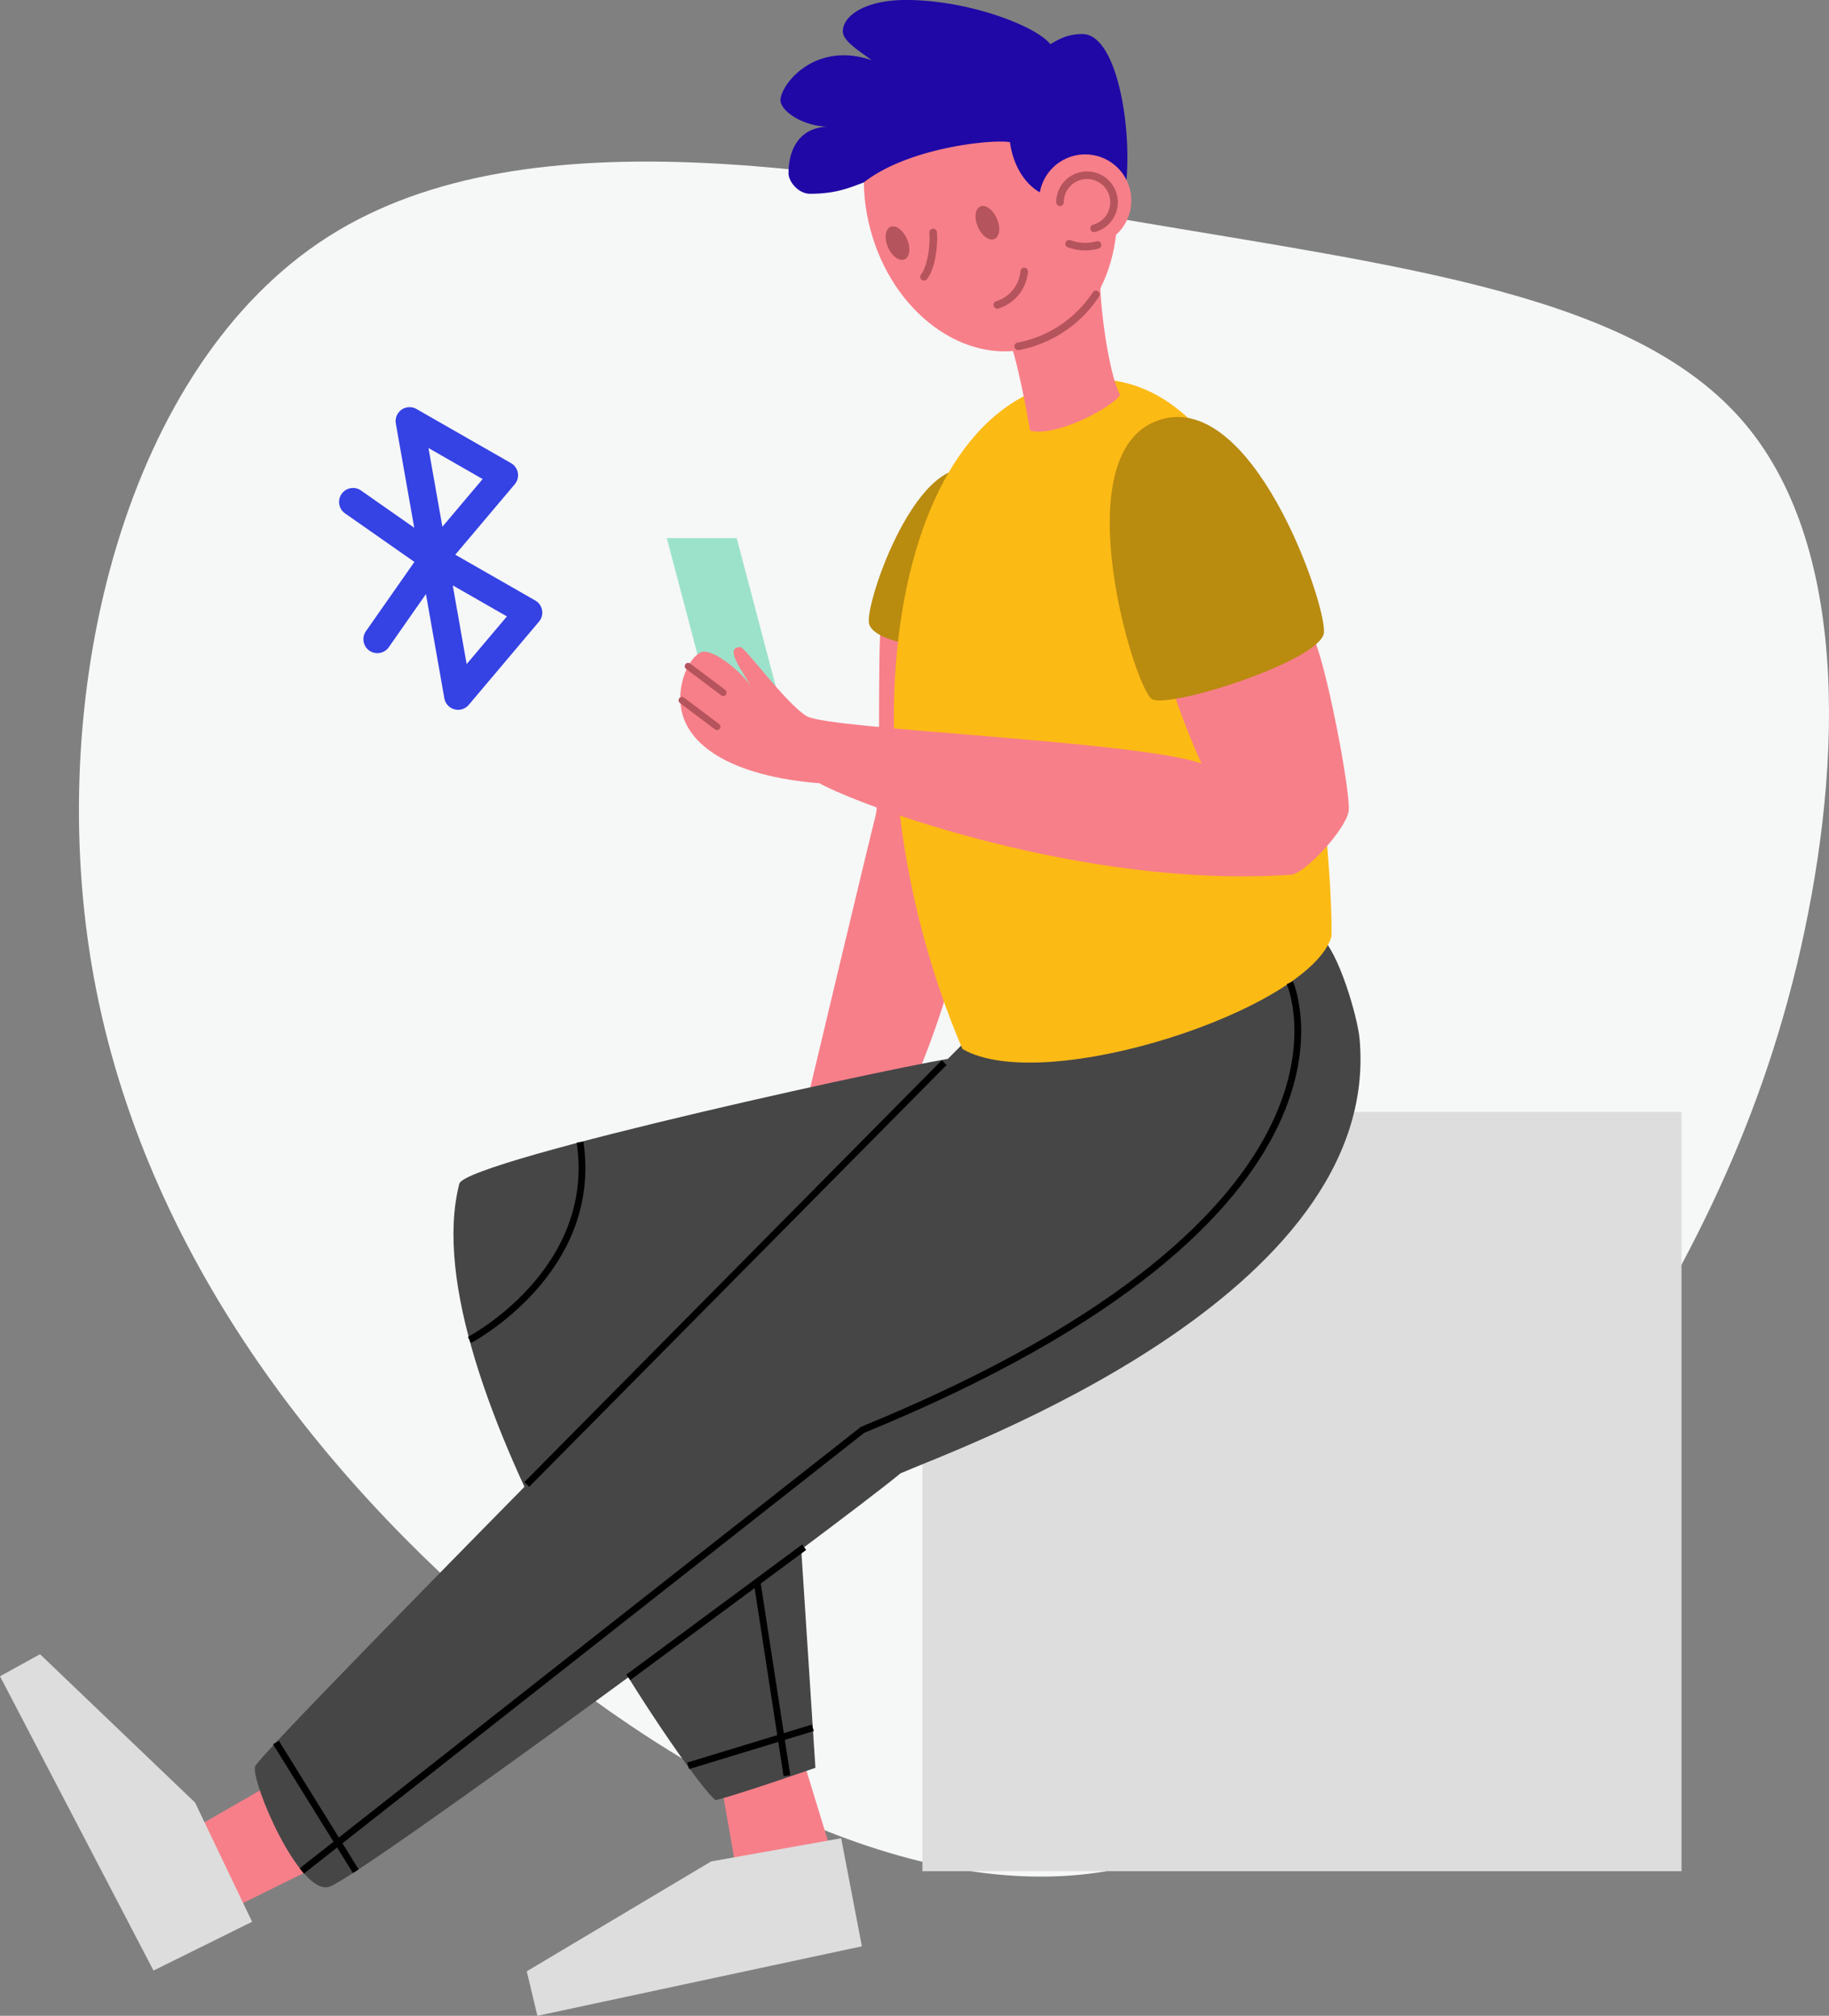 <svg xmlns="http://www.w3.org/2000/svg" width="540.189" height="595.232" viewBox="0 0 540.189 595.232">
  <rect x="0" y="0" width="540.189" height="595.232" fill="#808080" stroke="none"/>
  <g id="Group_1101" data-name="Group 1101" transform="translate(-1161 -1213)">
    <g id="Group_1100" data-name="Group 1100" transform="translate(-1328.307 -105.384)">
      <g id="Layer_2" data-name="Layer 2">
        <g id="vector">
          <path id="Path_1127" data-name="Path 1127" d="M3004.551,1443.357c32.142,37.987,28.492,105.93,15.339,160.436-13.3,54.644-36.24,96.015-68.382,145.408s-73.459,106.927-128.139,120.227-122.449-17.782-182.059-67.175-111.2-117.372-124.928-198.9c-13.72-81.681,10.226-177.092,69.846-215.079s155.021-18.559,236.7-4.821C2904.456,1397.33,2972.4,1405.37,3004.551,1443.357Z" fill="#f6f7f7"/>
          <path id="Path_1128" data-name="Path 1128" d="M2749.572,1502.867c-1.244,6.083.11,49.631-1.692,56.5s-21.8,90.819-21.8,90.819l31.8-8.79s11.15-24.5,15.193-46.566C2776.638,1575.411,2776.126,1503.2,2749.572,1502.867Z" fill="#f77f89"/>
          <path id="Path_1129" data-name="Path 1129" d="M2718.7,1522.094h-20.635l-11.818-44.82h20.645Z" fill="#9ce2cb"/>
          <rect id="Rectangle_83" data-name="Rectangle 83" width="224.199" height="224.199" transform="translate(2761.738 1646.72)" fill="#ddd"/>
          <circle id="Ellipse_15" data-name="Ellipse 15" cx="22.593" cy="22.593" r="22.593" transform="translate(2780.663 1668.864)" fill="#a4a4a4"/>
          <path id="Path_1130" data-name="Path 1130" d="M2547.692,1857.647l21.083-12.138,13.336,24.422-24.56,12.129Z" fill="#f77f89"/>
          <path id="Path_1131" data-name="Path 1131" d="M2702.375,1845.509l4.7,26.992,28.511-4.848-9.4-30.633Z" fill="#f77f89"/>
          <path id="Path_1132" data-name="Path 1132" d="M2772.933,1630.521c-8.4.457-146.176,30.376-147.968,37.392-14.754,57.552,69.516,178.364,75.708,182.023,6.677-1.61,29.462-9.55,29.462-9.55l-5.232-80.556Z" fill="#464647"/>
          <path id="Path_1133" data-name="Path 1133" d="M2563.763,1885.846l-16.83-35.179-45.8-43.823-11.827,6.513,45.341,86.9Z" fill="#ddd"/>
          <path id="Path_1134" data-name="Path 1134" d="M2737.745,1861.187l-38.4,6.842-54.46,32.444,3.137,13.144,95.841-20.526Z" fill="#ddd"/>
          <path id="Path_1135" data-name="Path 1135" d="M2879.22,1594.83c5.36,4.289,10.976,23.626,11.626,30.184,7.015,76.084-118.214,120.885-135.557,128.4-16.464,13.766-160.07,119.632-168.824,122.138s-23.068-31.1-21.815-35.59,211.732-216.077,211.732-216.077Z" fill="#464647"/>
          <path id="Path_1136" data-name="Path 1136" d="M2778.522,1457.873c-17.717-8.753-34.1,39.259-32.526,44.756s17.836,7.071,21.952,7.071S2778.522,1457.873,2778.522,1457.873Z" fill="#b98b0f"/>
          <path id="Path_1137" data-name="Path 1137" d="M2812.494,1430.332c64.668,0,70.769,154.171,70.037,164.69-6.531,21.44-84.864,47.2-108.976,33.1C2735.294,1538.412,2752.92,1430.332,2812.494,1430.332Z" fill="#fcba15"/>
          <path id="Path_1138" data-name="Path 1138" d="M2877.007,1506.343c3.613,6.165,11.387,46.338,10.61,51.579s-12.806,18.467-17.086,18.76c-60.864,4.135-126.877-20.187-139.216-27.02-25.812-2.058-41.087-11.378-41.087-25.007,0-8.049,4.463-13.849,6.924-13.849,4.665,0,12.952,8.041,13.958,10.391-2.012-4.134-8.324-11.726-3.128-11.726,1.445,0,13.171,16.391,19.537,20.37s98.247,7.318,116.669,14.013c-2.351-4.683-8.937-21.66-9.047-24.111S2877.007,1506.343,2877.007,1506.343Z" fill="#f77f89"/>
          <path id="Path_1139" data-name="Path 1139" d="M2831.089,1442.616c28-10.262,50.134,54.424,49.229,62.62s-45.735,22.547-50.784,19.583S2803.338,1452.788,2831.089,1442.616Z" fill="#b98b0f"/>
          <path id="Path_1140" data-name="Path 1140" d="M2814.323,1402.279c-.3,3.887,2.067,25.611,5.772,32.7-1.638,3.22-18.468,12.577-26.526,10.574-1.1-6.019-4.016-22.182-6.4-27.1C2791.474,1416.2,2814.323,1402.279,2814.323,1402.279Z" fill="#f77f89"/>
          <ellipse id="Ellipse_16" data-name="Ellipse 16" cx="36.716" cy="46.018" rx="36.716" ry="46.018" transform="translate(2734.551 1341.595) rotate(-14.86)" fill="#f77f89"/>
          <path id="Path_1141" data-name="Path 1141" d="M2799.084,1376.055c-2.03.109-9.778-3.842-11.5-15.7-5.589-.915-30.231,1.71-43.146,11.891-4.784,1.829-8.662,3.356-15.9,3.356-3.43,0-6.339-3.585-6.339-6.046,0-6.777,2.909-13.345,11.406-13.784-7.153-.155-13.784-4.573-13.784-7.83,0-4.326,9.833-17.6,26.983-11.781-4.025-2.909-8.571-5.744-8.571-8.5,0-4.711,6.778-9.284,18.633-9.284,18.339,0,38.325,7.6,42.642,13.043,2.013-1.043,4.574-2.982,9.476-2.982,12.221,0,16.318,39.588,11.032,52.86a11.626,11.626,0,0,1-4.309,1.674" fill="#1f08a6"/>
          <path id="Path_1142" data-name="Path 1142" d="M2798.719,1376.924a9.032,9.032,0,1,1,4.573,11.113" fill="#e49d75"/>
        </g>
      </g>
      <g id="Group_1092" data-name="Group 1092">
        <path id="Path_1143" data-name="Path 1143" d="M2823.435,1377.593a13.615,13.615,0,1,0-13.615,13.615A13.614,13.614,0,0,0,2823.435,1377.593Z" fill="#f77f89" fill-rule="evenodd"/>
      </g>
      <g id="Group_1093" data-name="Group 1093">
        <path id="Path_1144" data-name="Path 1144" d="M2762.215,1401.24a1.118,1.118,0,0,0,.889-.439c2.7-3.539,3.23-10.919,2.9-13.9a1.118,1.118,0,0,0-2.223.244c.348,3.162-.456,9.681-2.457,12.3a1.119,1.119,0,0,0,.888,1.8Z" fill="#b5545c"/>
      </g>
      <g id="Group_1094" data-name="Group 1094">
        <path id="Path_1145" data-name="Path 1145" d="M2783.739,1382.926c-1.157-2.649-3.352-4.246-4.905-3.569s-1.873,3.375-.716,6.023,3.352,4.246,4.905,3.569S2784.9,1385.574,2783.739,1382.926Z" fill="#b5545c" fill-rule="evenodd"/>
      </g>
      <g id="Group_1095" data-name="Group 1095">
        <path id="Path_1146" data-name="Path 1146" d="M2757.191,1388.955c-1.157-2.65-3.353-4.247-4.905-3.57s-1.873,3.375-.717,6.024,3.353,4.246,4.905,3.569S2758.348,1391.6,2757.191,1388.955Z" fill="#b5545c" fill-rule="evenodd"/>
      </g>
      <g id="Group_1096" data-name="Group 1096">
        <path id="Path_1147" data-name="Path 1147" d="M2783.867,1409.528a1.125,1.125,0,0,0,.336-.051,12.5,12.5,0,0,0,8.716-10.826,1.117,1.117,0,0,0-1.013-1.213,1.1,1.1,0,0,0-1.214,1.013,10.262,10.262,0,0,1-7.161,8.893,1.118,1.118,0,0,0,.336,2.184Z" fill="#b5545c"/>
      </g>
      <g id="Group_1097" data-name="Group 1097">
        <path id="Path_1148" data-name="Path 1148" d="M2790.012,1421.776a1.2,1.2,0,0,0,.205-.018,36.452,36.452,0,0,0,23.7-15.824,1.118,1.118,0,0,0-1.871-1.225,34.194,34.194,0,0,1-22.233,14.85,1.118,1.118,0,0,0,.2,2.217Z" fill="#b5545c"/>
      </g>
      <g id="Group_1098" data-name="Group 1098">
        <path id="Path_1149" data-name="Path 1149" d="M2809.82,1392.326a14.784,14.784,0,0,0,3.979-.544,1.118,1.118,0,0,0-.6-2.153,12.592,12.592,0,0,1-7.734-.321,1.118,1.118,0,1,0-.781,2.1A14.678,14.678,0,0,0,2809.82,1392.326Z" fill="#b5545c"/>
      </g>
      <g id="Group_1099" data-name="Group 1099">
        <path id="Path_1150" data-name="Path 1150" d="M2812.453,1386.925a1.177,1.177,0,0,0,.3-.039,9.1,9.1,0,1,0-11.5-8.773,1.118,1.118,0,0,0,2.236,0,6.859,6.859,0,1,1,8.676,6.616,1.118,1.118,0,0,0,.295,2.2Z" fill="#b5545c"/>
      </g>
      <path id="Path_1151" data-name="Path 1151" d="M2870.259,1608.565s30.216,68-126.2,132.027l-165.611,130.254" fill="none" stroke="#000" stroke-miterlimit="10" stroke-width="2"/>
      <line id="Line_17" data-name="Line 17" x2="23.586" y2="38.008" transform="translate(2570.803 1832.91)" fill="none" stroke="#000" stroke-miterlimit="10" stroke-width="2"/>
      <line id="Line_18" data-name="Line 18" y1="124.564" x2="123.281" transform="translate(2644.886 1632.153)" fill="none" stroke="#000" stroke-miterlimit="10" stroke-width="2"/>
      <line id="Line_19" data-name="Line 19" y1="11.227" x2="36.822" transform="translate(2692.546 1828.579)" fill="none" stroke="#000" stroke-miterlimit="10" stroke-width="2"/>
      <line id="Line_20" data-name="Line 20" x1="8.797" y1="57.111" transform="translate(2712.927 1785.612)" fill="none" stroke="#000" stroke-miterlimit="10" stroke-width="2"/>
      <line id="Line_21" data-name="Line 21" y1="38.425" x2="51.937" transform="translate(2674.873 1775.251)" fill="none" stroke="#000" stroke-miterlimit="10" stroke-width="2"/>
      <path id="Path_1152" data-name="Path 1152" d="M2627.961,1714.05s38.355-20.107,32.655-58.416" fill="none" stroke="#000" stroke-miterlimit="10" stroke-width="2"/>
      <line id="Line_22" data-name="Line 22" x2="10.357" y2="7.788" transform="translate(2692.546 1515.108)" fill="none" stroke="#b5545c" stroke-linecap="round" stroke-miterlimit="10" stroke-width="2"/>
      <line id="Line_23" data-name="Line 23" x2="10.357" y2="7.788" transform="translate(2690.717 1525.17)" fill="none" stroke="#b5545c" stroke-linecap="round" stroke-miterlimit="10" stroke-width="2"/>
    </g>
    <g id="Group_718" data-name="Group 718" transform="matrix(0.985, -0.174, 0.174, 0.985, -836.553, 798.81)">
      <g id="Group_600" data-name="Group 600" transform="translate(1967.327 894.508)">
        <path id="Path_622" data-name="Path 622" d="M2019.38,957.241l-20.912-17.427,20.912-17.427a4.118,4.118,0,0,0,0-6.327l-24.708-20.59a4.118,4.118,0,0,0-6.754,3.163v31.238l-13.56-13.56a4.118,4.118,0,0,0-5.824,5.824l17.678,17.678-17.678,17.679a4.118,4.118,0,0,0,5.824,5.823l13.56-13.56v31.238a4.118,4.118,0,0,0,6.754,3.164l24.708-20.59A4.118,4.118,0,0,0,2019.38,957.241Zm-23.226-49.815,14.158,11.8-14.158,11.8Zm0,64.777v-23.6l14.158,11.8Z" transform="translate(-1967.327 -894.508)" fill="#3542e4"/>
      </g>
    </g>
  </g>
</svg>

